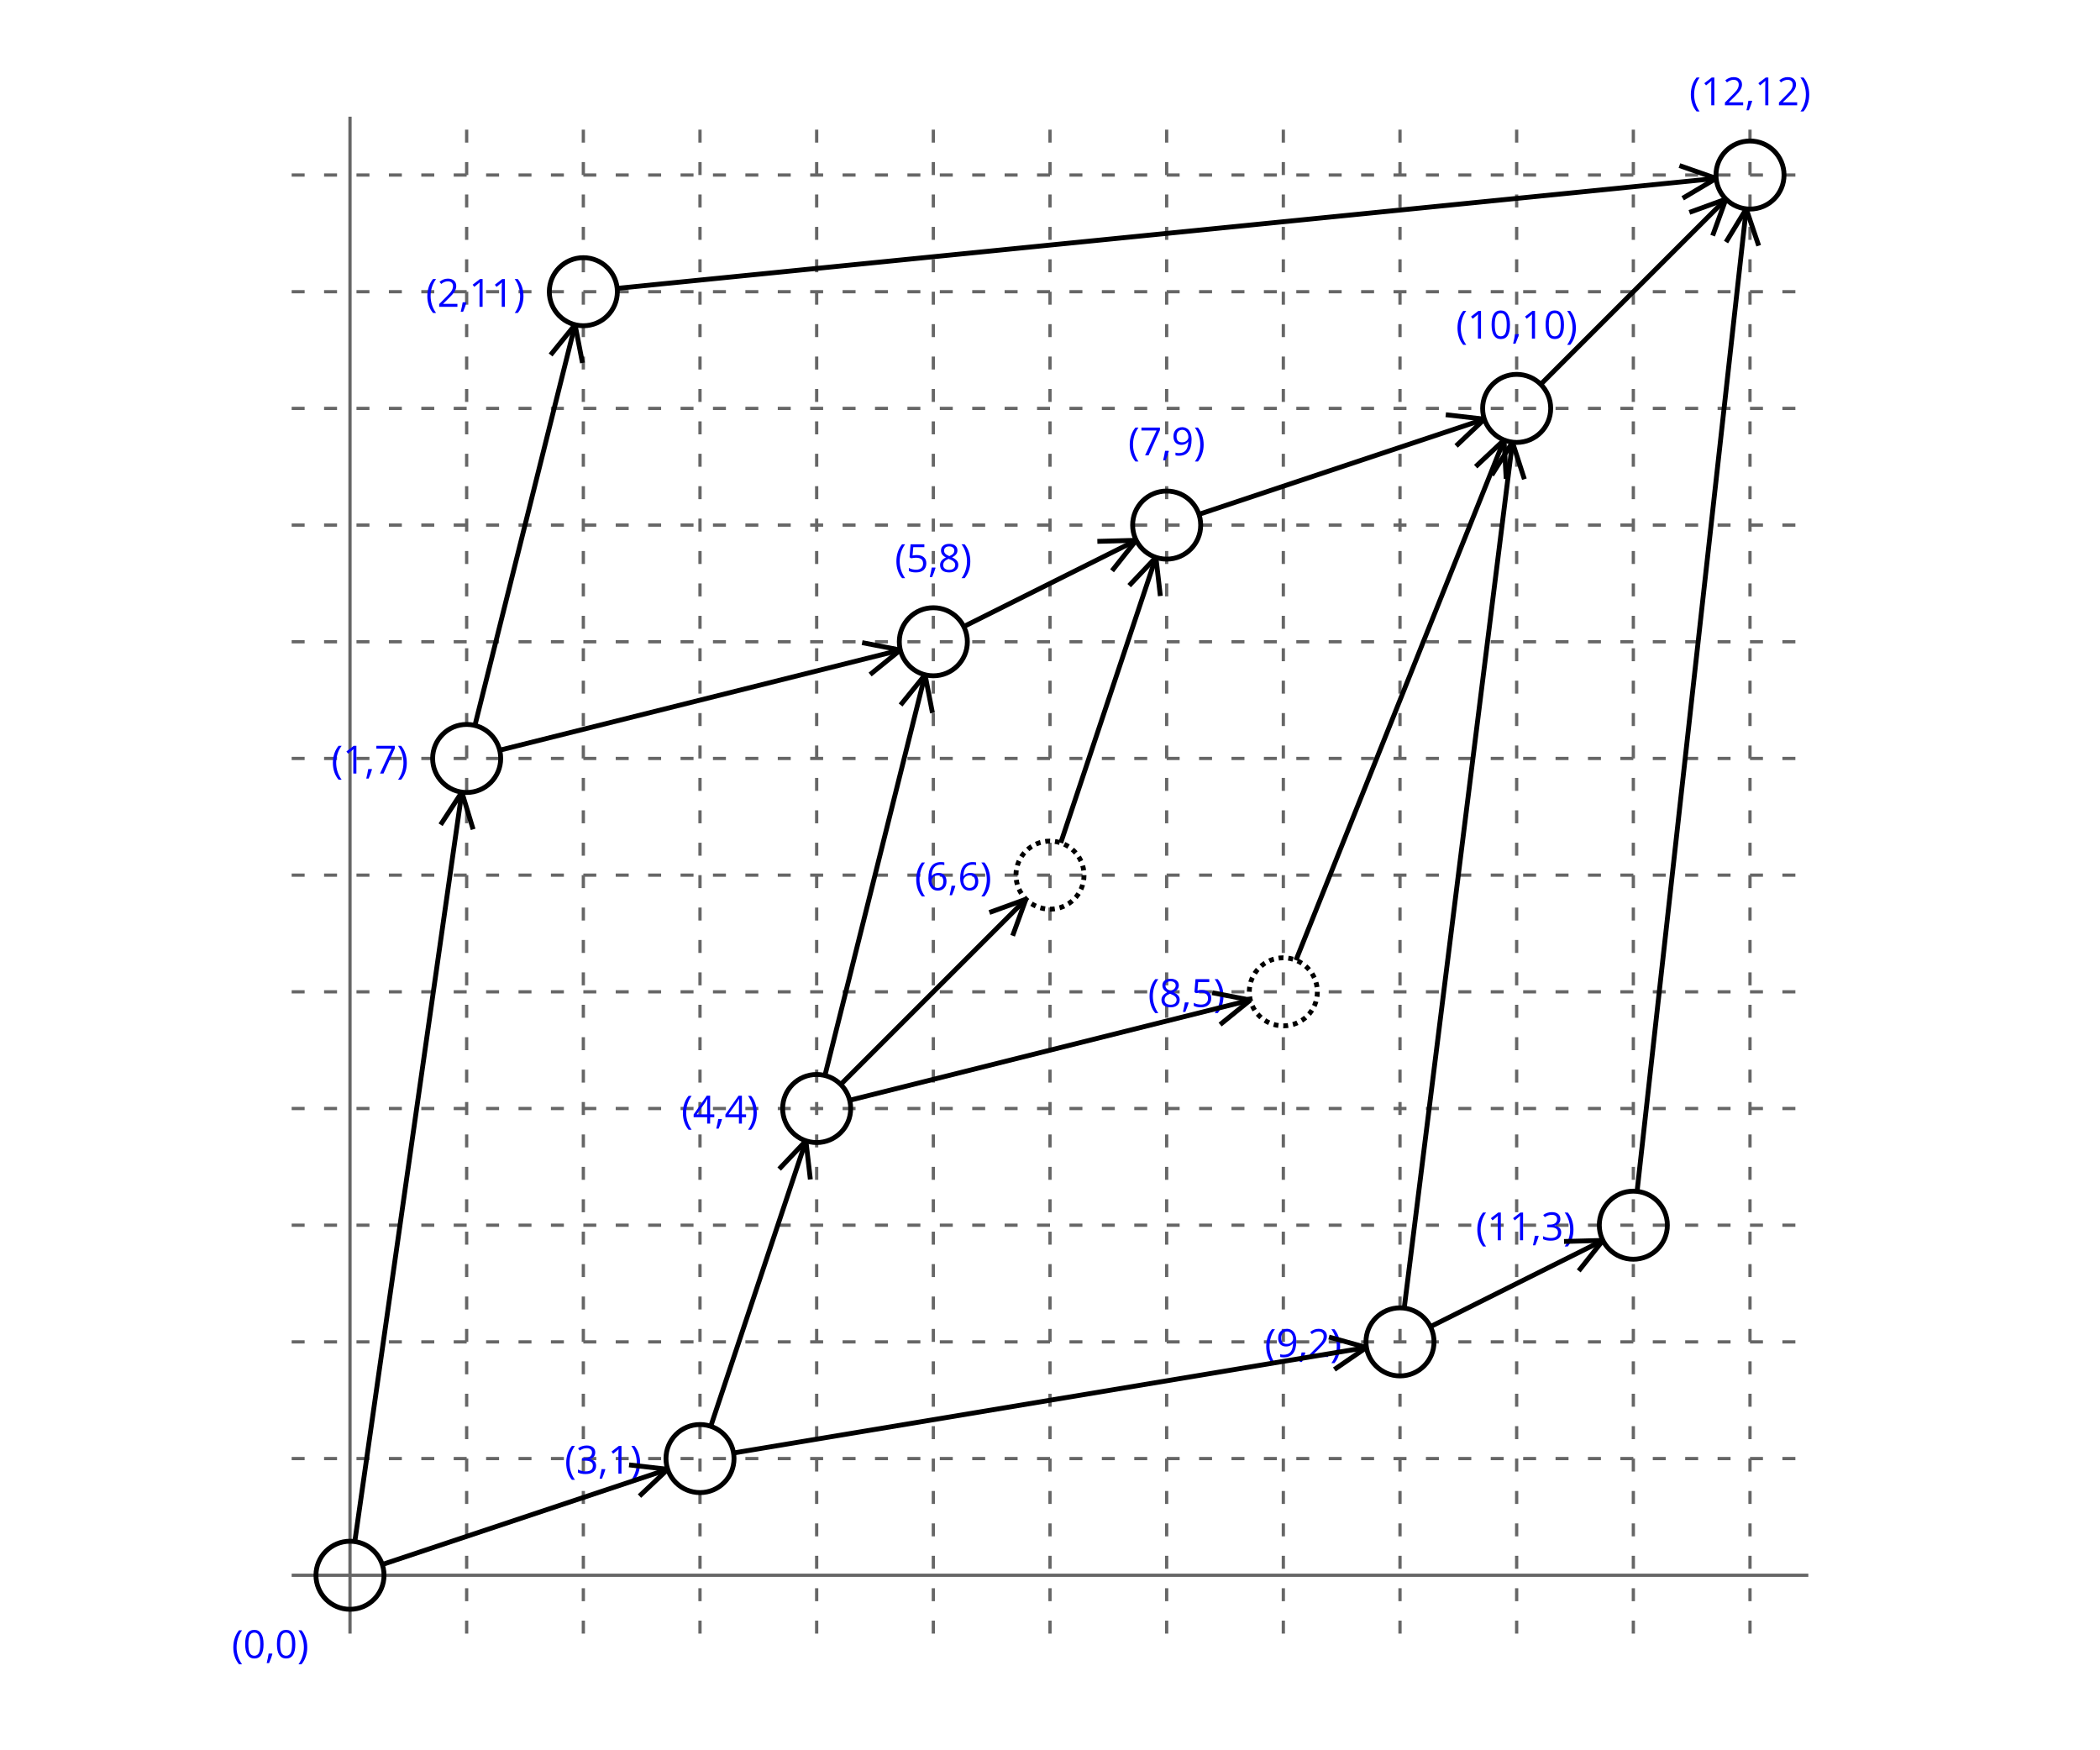 <?xml version="1.0" encoding="UTF-8"?>
<svg xmlns="http://www.w3.org/2000/svg" xmlns:xlink="http://www.w3.org/1999/xlink" width="648pt" height="540pt" viewBox="0 0 648 540" version="1.1">
<defs>
<g>
<symbol overflow="visible" id="glyph0-0">
<path style="stroke:none;" d="M 1.125 -8.562 L 6.062 -8.562 L 6.062 0 L 1.125 0 Z M 1.734 -0.609 L 5.453 -0.609 L 5.453 -7.953 L 1.734 -7.953 Z M 1.734 -0.609 "/>
</symbol>
<symbol overflow="visible" id="glyph0-1">
<path style="stroke:none;" d="M 0.484 -3.281 C 0.484 -4.32 0.633 -5.289 0.938 -6.188 C 1.238 -7.094 1.676 -7.883 2.25 -8.562 L 3.188 -8.562 C 2.625 -7.812 2.203 -6.984 1.922 -6.078 C 1.641 -5.18 1.5 -4.254 1.5 -3.297 C 1.5 -2.359 1.645 -1.441 1.938 -0.547 C 2.227 0.348 2.645 1.164 3.188 1.906 L 2.25 1.906 C 1.676 1.238 1.238 0.461 0.938 -0.422 C 0.633 -1.316 0.484 -2.27 0.484 -3.281 Z M 0.484 -3.281 "/>
</symbol>
<symbol overflow="visible" id="glyph0-2">
<path style="stroke:none;" d="M 6.266 -4.297 C 6.266 -2.816 6.031 -1.707 5.562 -0.969 C 5.094 -0.238 4.379 0.125 3.422 0.125 C 2.504 0.125 1.801 -0.25 1.312 -1 C 0.832 -1.75 0.594 -2.848 0.594 -4.297 C 0.594 -5.785 0.828 -6.891 1.297 -7.609 C 1.766 -8.336 2.473 -8.703 3.422 -8.703 C 4.348 -8.703 5.051 -8.32 5.531 -7.562 C 6.02 -6.812 6.266 -5.723 6.266 -4.297 Z M 1.578 -4.297 C 1.578 -3.047 1.723 -2.133 2.016 -1.562 C 2.316 -1 2.785 -0.719 3.422 -0.719 C 4.066 -0.719 4.535 -1.004 4.828 -1.578 C 5.117 -2.16 5.266 -3.066 5.266 -4.297 C 5.266 -5.523 5.117 -6.426 4.828 -7 C 4.535 -7.57 4.066 -7.859 3.422 -7.859 C 2.785 -7.859 2.316 -7.578 2.016 -7.016 C 1.723 -6.453 1.578 -5.547 1.578 -4.297 Z M 1.578 -4.297 "/>
</symbol>
<symbol overflow="visible" id="glyph0-3">
<path style="stroke:none;" d="M 2.047 -1.391 L 2.141 -1.266 C 2.035 -0.867 1.883 -0.414 1.688 0.094 C 1.5 0.613 1.305 1.098 1.109 1.547 L 0.375 1.547 C 0.477 1.141 0.594 0.633 0.719 0.031 C 0.844 -0.562 0.93 -1.035 0.984 -1.391 Z M 2.047 -1.391 "/>
</symbol>
<symbol overflow="visible" id="glyph0-4">
<path style="stroke:none;" d="M 3.078 -3.281 C 3.078 -2.258 2.922 -1.301 2.609 -0.406 C 2.305 0.477 1.875 1.25 1.312 1.906 L 0.375 1.906 C 0.914 1.164 1.328 0.348 1.609 -0.547 C 1.898 -1.441 2.047 -2.359 2.047 -3.297 C 2.047 -4.254 1.906 -5.18 1.625 -6.078 C 1.344 -6.984 0.922 -7.812 0.359 -8.562 L 1.312 -8.562 C 1.883 -7.883 2.32 -7.094 2.625 -6.188 C 2.926 -5.281 3.078 -4.312 3.078 -3.281 Z M 3.078 -3.281 "/>
</symbol>
<symbol overflow="visible" id="glyph0-5">
<path style="stroke:none;" d="M 4.188 0 L 3.234 0 L 3.234 -6.109 C 3.234 -6.617 3.25 -7.098 3.281 -7.547 C 3.207 -7.461 3.117 -7.375 3.016 -7.281 C 2.91 -7.195 2.445 -6.816 1.625 -6.141 L 1.109 -6.812 L 3.375 -8.562 L 4.188 -8.562 Z M 4.188 0 "/>
</symbol>
<symbol overflow="visible" id="glyph0-6">
<path style="stroke:none;" d="M 1.672 0 L 5.219 -7.672 L 0.547 -7.672 L 0.547 -8.562 L 6.25 -8.562 L 6.25 -7.781 L 2.75 0 Z M 1.672 0 "/>
</symbol>
<symbol overflow="visible" id="glyph0-7">
<path style="stroke:none;" d="M 6.219 0 L 0.594 0 L 0.594 -0.844 L 2.844 -3.109 C 3.531 -3.805 3.984 -4.301 4.203 -4.594 C 4.422 -4.895 4.582 -5.188 4.688 -5.469 C 4.801 -5.75 4.859 -6.051 4.859 -6.375 C 4.859 -6.832 4.719 -7.191 4.438 -7.453 C 4.164 -7.723 3.781 -7.859 3.281 -7.859 C 2.926 -7.859 2.586 -7.797 2.266 -7.672 C 1.953 -7.555 1.602 -7.348 1.219 -7.047 L 0.703 -7.703 C 1.484 -8.359 2.344 -8.688 3.281 -8.688 C 4.082 -8.688 4.711 -8.477 5.172 -8.062 C 5.629 -7.656 5.859 -7.102 5.859 -6.406 C 5.859 -5.863 5.703 -5.328 5.391 -4.797 C 5.086 -4.266 4.52 -3.594 3.688 -2.781 L 1.812 -0.953 L 1.812 -0.906 L 6.219 -0.906 Z M 6.219 0 "/>
</symbol>
<symbol overflow="visible" id="glyph0-8">
<path style="stroke:none;" d="M 5.891 -6.547 C 5.891 -6.004 5.734 -5.555 5.422 -5.203 C 5.117 -4.859 4.688 -4.629 4.125 -4.516 L 4.125 -4.469 C 4.812 -4.383 5.32 -4.164 5.656 -3.812 C 5.988 -3.457 6.156 -2.992 6.156 -2.422 C 6.156 -1.609 5.867 -0.977 5.297 -0.531 C 4.734 -0.094 3.93 0.125 2.891 0.125 C 2.441 0.125 2.023 0.086 1.641 0.016 C 1.266 -0.055 0.898 -0.176 0.547 -0.344 L 0.547 -1.266 C 0.922 -1.086 1.316 -0.945 1.734 -0.844 C 2.16 -0.75 2.562 -0.703 2.938 -0.703 C 4.414 -0.703 5.156 -1.285 5.156 -2.453 C 5.156 -3.492 4.336 -4.016 2.703 -4.016 L 1.859 -4.016 L 1.859 -4.844 L 2.719 -4.844 C 3.383 -4.844 3.91 -4.988 4.297 -5.281 C 4.691 -5.582 4.891 -5.992 4.891 -6.516 C 4.891 -6.93 4.742 -7.258 4.453 -7.5 C 4.172 -7.738 3.781 -7.859 3.281 -7.859 C 2.906 -7.859 2.551 -7.805 2.219 -7.703 C 1.895 -7.598 1.52 -7.41 1.094 -7.141 L 0.594 -7.797 C 0.945 -8.078 1.352 -8.297 1.812 -8.453 C 2.27 -8.609 2.754 -8.688 3.266 -8.688 C 4.098 -8.688 4.742 -8.492 5.203 -8.109 C 5.66 -7.734 5.891 -7.211 5.891 -6.547 Z M 5.891 -6.547 "/>
</symbol>
<symbol overflow="visible" id="glyph0-9">
<path style="stroke:none;" d="M 6.625 -1.969 L 5.344 -1.969 L 5.344 0 L 4.422 0 L 4.422 -1.969 L 0.25 -1.969 L 0.25 -2.812 L 4.312 -8.609 L 5.344 -8.609 L 5.344 -2.859 L 6.625 -2.859 Z M 4.422 -2.859 L 4.422 -5.703 C 4.422 -6.266 4.441 -6.895 4.484 -7.594 L 4.438 -7.594 C 4.25 -7.219 4.07 -6.906 3.906 -6.656 L 1.219 -2.859 Z M 4.422 -2.859 "/>
</symbol>
<symbol overflow="visible" id="glyph0-10">
<path style="stroke:none;" d="M 3.266 -5.234 C 4.172 -5.234 4.879 -5.008 5.391 -4.562 C 5.91 -4.113 6.172 -3.5 6.172 -2.719 C 6.172 -1.832 5.891 -1.133 5.328 -0.625 C 4.766 -0.125 3.984 0.125 2.984 0.125 C 2.023 0.125 1.289 -0.031 0.781 -0.344 L 0.781 -1.281 C 1.051 -1.102 1.391 -0.961 1.797 -0.859 C 2.203 -0.766 2.602 -0.719 3 -0.719 C 3.688 -0.719 4.219 -0.879 4.594 -1.203 C 4.977 -1.523 5.172 -1.992 5.172 -2.609 C 5.172 -3.805 4.441 -4.406 2.984 -4.406 C 2.609 -4.406 2.109 -4.348 1.484 -4.234 L 0.984 -4.562 L 1.312 -8.562 L 5.562 -8.562 L 5.562 -7.672 L 2.141 -7.672 L 1.922 -5.094 C 2.367 -5.188 2.816 -5.234 3.266 -5.234 Z M 3.266 -5.234 "/>
</symbol>
<symbol overflow="visible" id="glyph0-11">
<path style="stroke:none;" d="M 3.422 -8.688 C 4.203 -8.688 4.82 -8.504 5.281 -8.141 C 5.738 -7.773 5.969 -7.273 5.969 -6.641 C 5.969 -6.211 5.836 -5.828 5.578 -5.484 C 5.316 -5.141 4.895 -4.82 4.312 -4.531 C 5.008 -4.195 5.504 -3.848 5.797 -3.484 C 6.086 -3.117 6.234 -2.695 6.234 -2.219 C 6.234 -1.508 5.984 -0.941 5.484 -0.516 C 4.992 -0.086 4.316 0.125 3.453 0.125 C 2.547 0.125 1.844 -0.07 1.344 -0.469 C 0.852 -0.875 0.609 -1.445 0.609 -2.188 C 0.609 -3.164 1.207 -3.93 2.406 -4.484 C 1.863 -4.785 1.473 -5.113 1.234 -5.469 C 1.004 -5.82 0.891 -6.219 0.891 -6.656 C 0.891 -7.27 1.117 -7.758 1.578 -8.125 C 2.035 -8.5 2.648 -8.688 3.422 -8.688 Z M 1.578 -2.156 C 1.578 -1.688 1.738 -1.32 2.062 -1.062 C 2.383 -0.801 2.844 -0.672 3.438 -0.672 C 4.02 -0.672 4.473 -0.805 4.797 -1.078 C 5.117 -1.359 5.281 -1.734 5.281 -2.203 C 5.281 -2.586 5.125 -2.926 4.812 -3.219 C 4.508 -3.508 3.984 -3.797 3.234 -4.078 C 2.648 -3.828 2.227 -3.551 1.969 -3.25 C 1.707 -2.945 1.578 -2.582 1.578 -2.156 Z M 3.406 -7.906 C 2.914 -7.906 2.531 -7.785 2.25 -7.547 C 1.977 -7.316 1.844 -7.004 1.844 -6.609 C 1.844 -6.254 1.957 -5.945 2.188 -5.688 C 2.414 -5.426 2.844 -5.164 3.469 -4.906 C 4.031 -5.145 4.426 -5.398 4.656 -5.672 C 4.883 -5.941 5 -6.254 5 -6.609 C 5 -7.004 4.859 -7.316 4.578 -7.547 C 4.297 -7.785 3.906 -7.906 3.406 -7.906 Z M 3.406 -7.906 "/>
</symbol>
<symbol overflow="visible" id="glyph0-12">
<path style="stroke:none;" d="M 0.688 -3.656 C 0.688 -5.344 1.016 -6.602 1.672 -7.438 C 2.328 -8.27 3.297 -8.688 4.578 -8.688 C 5.016 -8.688 5.359 -8.648 5.609 -8.578 L 5.609 -7.734 C 5.305 -7.836 4.961 -7.891 4.578 -7.891 C 3.66 -7.891 2.957 -7.602 2.469 -7.031 C 1.988 -6.457 1.727 -5.555 1.688 -4.328 L 1.75 -4.328 C 2.176 -5.004 2.859 -5.344 3.797 -5.344 C 4.566 -5.344 5.172 -5.109 5.609 -4.641 C 6.055 -4.172 6.281 -3.539 6.281 -2.75 C 6.281 -1.852 6.035 -1.148 5.547 -0.641 C 5.055 -0.129 4.398 0.125 3.578 0.125 C 2.691 0.125 1.988 -0.207 1.469 -0.875 C 0.945 -1.539 0.688 -2.469 0.688 -3.656 Z M 3.562 -0.703 C 4.113 -0.703 4.539 -0.879 4.844 -1.234 C 5.156 -1.586 5.312 -2.094 5.312 -2.75 C 5.312 -3.312 5.164 -3.754 4.875 -4.078 C 4.594 -4.41 4.172 -4.578 3.609 -4.578 C 3.254 -4.578 2.93 -4.504 2.641 -4.359 C 2.348 -4.211 2.113 -4.008 1.938 -3.75 C 1.77 -3.5 1.688 -3.238 1.688 -2.969 C 1.688 -2.562 1.766 -2.18 1.922 -1.828 C 2.078 -1.484 2.297 -1.207 2.578 -1 C 2.867 -0.801 3.195 -0.703 3.562 -0.703 Z M 3.562 -0.703 "/>
</symbol>
<symbol overflow="visible" id="glyph0-13">
<path style="stroke:none;" d="M 6.219 -4.906 C 6.219 -1.551 4.922 0.125 2.328 0.125 C 1.867 0.125 1.508 0.082 1.25 0 L 1.25 -0.844 C 1.562 -0.738 1.914 -0.688 2.312 -0.688 C 3.25 -0.688 3.957 -0.973 4.438 -1.547 C 4.914 -2.129 5.176 -3.02 5.219 -4.219 L 5.156 -4.219 C 4.938 -3.895 4.648 -3.648 4.297 -3.484 C 3.941 -3.316 3.539 -3.234 3.094 -3.234 C 2.332 -3.234 1.727 -3.457 1.281 -3.906 C 0.844 -4.363 0.625 -5 0.625 -5.812 C 0.625 -6.695 0.867 -7.395 1.359 -7.906 C 1.859 -8.426 2.516 -8.688 3.328 -8.688 C 3.91 -8.688 4.422 -8.535 4.859 -8.234 C 5.297 -7.941 5.629 -7.508 5.859 -6.938 C 6.098 -6.363 6.219 -5.688 6.219 -4.906 Z M 3.328 -7.859 C 2.773 -7.859 2.344 -7.676 2.031 -7.312 C 1.727 -6.957 1.578 -6.457 1.578 -5.812 C 1.578 -5.25 1.719 -4.805 2 -4.484 C 2.281 -4.172 2.707 -4.016 3.281 -4.016 C 3.645 -4.016 3.973 -4.082 4.266 -4.219 C 4.566 -4.363 4.801 -4.562 4.969 -4.812 C 5.145 -5.062 5.234 -5.328 5.234 -5.609 C 5.234 -6.016 5.148 -6.391 4.984 -6.734 C 4.828 -7.086 4.602 -7.363 4.312 -7.562 C 4.031 -7.758 3.703 -7.859 3.328 -7.859 Z M 3.328 -7.859 "/>
</symbol>
</g>
</defs>
<g id="surface1">
<path style="fill:none;stroke-width:1;stroke-linecap:butt;stroke-linejoin:miter;stroke:rgb(40%,40%,40%);stroke-opacity:1;stroke-miterlimit:10;" d="M 0 18 L 0 -450 " transform="matrix(1,0,0,1,108,486)"/>
<path style="fill:none;stroke-width:1;stroke-linecap:butt;stroke-linejoin:miter;stroke:rgb(40%,40%,40%);stroke-opacity:1;stroke-dasharray:4,6;stroke-miterlimit:10;" d="M 36 18 L 36 -450 " transform="matrix(1,0,0,1,108,486)"/>
<path style="fill:none;stroke-width:1;stroke-linecap:butt;stroke-linejoin:miter;stroke:rgb(40%,40%,40%);stroke-opacity:1;stroke-dasharray:4,6;stroke-miterlimit:10;" d="M 72 18 L 72 -450 " transform="matrix(1,0,0,1,108,486)"/>
<path style="fill:none;stroke-width:1;stroke-linecap:butt;stroke-linejoin:miter;stroke:rgb(40%,40%,40%);stroke-opacity:1;stroke-dasharray:4,6;stroke-miterlimit:10;" d="M 108 18 L 108 -450 " transform="matrix(1,0,0,1,108,486)"/>
<path style="fill:none;stroke-width:1;stroke-linecap:butt;stroke-linejoin:miter;stroke:rgb(40%,40%,40%);stroke-opacity:1;stroke-dasharray:4,6;stroke-miterlimit:10;" d="M 144 18 L 144 -450 " transform="matrix(1,0,0,1,108,486)"/>
<path style="fill:none;stroke-width:1;stroke-linecap:butt;stroke-linejoin:miter;stroke:rgb(40%,40%,40%);stroke-opacity:1;stroke-dasharray:4,6;stroke-miterlimit:10;" d="M 180 18 L 180 -450 " transform="matrix(1,0,0,1,108,486)"/>
<path style="fill:none;stroke-width:1;stroke-linecap:butt;stroke-linejoin:miter;stroke:rgb(40%,40%,40%);stroke-opacity:1;stroke-dasharray:4,6;stroke-miterlimit:10;" d="M 216 18 L 216 -450 " transform="matrix(1,0,0,1,108,486)"/>
<path style="fill:none;stroke-width:1;stroke-linecap:butt;stroke-linejoin:miter;stroke:rgb(40%,40%,40%);stroke-opacity:1;stroke-dasharray:4,6;stroke-miterlimit:10;" d="M 252 18 L 252 -450 " transform="matrix(1,0,0,1,108,486)"/>
<path style="fill:none;stroke-width:1;stroke-linecap:butt;stroke-linejoin:miter;stroke:rgb(40%,40%,40%);stroke-opacity:1;stroke-dasharray:4,6;stroke-miterlimit:10;" d="M 288 18 L 288 -450 " transform="matrix(1,0,0,1,108,486)"/>
<path style="fill:none;stroke-width:1;stroke-linecap:butt;stroke-linejoin:miter;stroke:rgb(40%,40%,40%);stroke-opacity:1;stroke-dasharray:4,6;stroke-miterlimit:10;" d="M 324 18 L 324 -450 " transform="matrix(1,0,0,1,108,486)"/>
<path style="fill:none;stroke-width:1;stroke-linecap:butt;stroke-linejoin:miter;stroke:rgb(40%,40%,40%);stroke-opacity:1;stroke-dasharray:4,6;stroke-miterlimit:10;" d="M 360 18 L 360 -450 " transform="matrix(1,0,0,1,108,486)"/>
<path style="fill:none;stroke-width:1;stroke-linecap:butt;stroke-linejoin:miter;stroke:rgb(40%,40%,40%);stroke-opacity:1;stroke-dasharray:4,6;stroke-miterlimit:10;" d="M 396 18 L 396 -450 " transform="matrix(1,0,0,1,108,486)"/>
<path style="fill:none;stroke-width:1;stroke-linecap:butt;stroke-linejoin:miter;stroke:rgb(40%,40%,40%);stroke-opacity:1;stroke-dasharray:4,6;stroke-miterlimit:10;" d="M 432 18 L 432 -450 " transform="matrix(1,0,0,1,108,486)"/>
<path style="fill:none;stroke-width:1;stroke-linecap:butt;stroke-linejoin:miter;stroke:rgb(40%,40%,40%);stroke-opacity:1;stroke-miterlimit:10;" d="M -18 0 L 450 0 " transform="matrix(1,0,0,1,108,486)"/>
<path style="fill:none;stroke-width:1;stroke-linecap:butt;stroke-linejoin:miter;stroke:rgb(40%,40%,40%);stroke-opacity:1;stroke-dasharray:4,6;stroke-miterlimit:10;" d="M -18 -36 L 450 -36 " transform="matrix(1,0,0,1,108,486)"/>
<path style="fill:none;stroke-width:1;stroke-linecap:butt;stroke-linejoin:miter;stroke:rgb(40%,40%,40%);stroke-opacity:1;stroke-dasharray:4,6;stroke-miterlimit:10;" d="M -18 -72 L 450 -72 " transform="matrix(1,0,0,1,108,486)"/>
<path style="fill:none;stroke-width:1;stroke-linecap:butt;stroke-linejoin:miter;stroke:rgb(40%,40%,40%);stroke-opacity:1;stroke-dasharray:4,6;stroke-miterlimit:10;" d="M -18 -108 L 450 -108 " transform="matrix(1,0,0,1,108,486)"/>
<path style="fill:none;stroke-width:1;stroke-linecap:butt;stroke-linejoin:miter;stroke:rgb(40%,40%,40%);stroke-opacity:1;stroke-dasharray:4,6;stroke-miterlimit:10;" d="M -18 -144 L 450 -144 " transform="matrix(1,0,0,1,108,486)"/>
<path style="fill:none;stroke-width:1;stroke-linecap:butt;stroke-linejoin:miter;stroke:rgb(40%,40%,40%);stroke-opacity:1;stroke-dasharray:4,6;stroke-miterlimit:10;" d="M -18 -180 L 450 -180 " transform="matrix(1,0,0,1,108,486)"/>
<path style="fill:none;stroke-width:1;stroke-linecap:butt;stroke-linejoin:miter;stroke:rgb(40%,40%,40%);stroke-opacity:1;stroke-dasharray:4,6;stroke-miterlimit:10;" d="M -18 -216 L 450 -216 " transform="matrix(1,0,0,1,108,486)"/>
<path style="fill:none;stroke-width:1;stroke-linecap:butt;stroke-linejoin:miter;stroke:rgb(40%,40%,40%);stroke-opacity:1;stroke-dasharray:4,6;stroke-miterlimit:10;" d="M -18 -252 L 450 -252 " transform="matrix(1,0,0,1,108,486)"/>
<path style="fill:none;stroke-width:1;stroke-linecap:butt;stroke-linejoin:miter;stroke:rgb(40%,40%,40%);stroke-opacity:1;stroke-dasharray:4,6;stroke-miterlimit:10;" d="M -18 -288 L 450 -288 " transform="matrix(1,0,0,1,108,486)"/>
<path style="fill:none;stroke-width:1;stroke-linecap:butt;stroke-linejoin:miter;stroke:rgb(40%,40%,40%);stroke-opacity:1;stroke-dasharray:4,6;stroke-miterlimit:10;" d="M -18 -324 L 450 -324 " transform="matrix(1,0,0,1,108,486)"/>
<path style="fill:none;stroke-width:1;stroke-linecap:butt;stroke-linejoin:miter;stroke:rgb(40%,40%,40%);stroke-opacity:1;stroke-dasharray:4,6;stroke-miterlimit:10;" d="M -18 -360 L 450 -360 " transform="matrix(1,0,0,1,108,486)"/>
<path style="fill:none;stroke-width:1;stroke-linecap:butt;stroke-linejoin:miter;stroke:rgb(40%,40%,40%);stroke-opacity:1;stroke-dasharray:4,6;stroke-miterlimit:10;" d="M -18 -396 L 450 -396 " transform="matrix(1,0,0,1,108,486)"/>
<path style="fill:none;stroke-width:1;stroke-linecap:butt;stroke-linejoin:miter;stroke:rgb(40%,40%,40%);stroke-opacity:1;stroke-dasharray:4,6;stroke-miterlimit:10;" d="M -18 -432 L 450 -432 " transform="matrix(1,0,0,1,108,486)"/>
<path style="fill:none;stroke-width:1.5;stroke-linecap:butt;stroke-linejoin:miter;stroke:rgb(0%,0%,0%);stroke-opacity:1;stroke-miterlimit:10;" d="M 10.5 0 C 10.5 5.801 5.801 10.5 0 10.5 C -5.801 10.5 -10.5 5.801 -10.5 0 C -10.5 -5.801 -5.801 -10.5 0 -10.5 C 5.801 -10.5 10.5 -5.801 10.5 0 " transform="matrix(1,0,0,1,108,486)"/>
<g style="fill:rgb(0%,0%,100%);fill-opacity:1;">
  <use xlink:href="#glyph0-1" x="71.508" y="511.553"/>
  <use xlink:href="#glyph0-2" x="75.059" y="511.553"/>
  <use xlink:href="#glyph0-3" x="81.92" y="511.553"/>
  <use xlink:href="#glyph0-2" x="84.861" y="511.553"/>
  <use xlink:href="#glyph0-4" x="91.723" y="511.553"/>
</g>
<path style="fill:none;stroke-width:1.5;stroke-linecap:butt;stroke-linejoin:miter;stroke:rgb(0%,0%,0%);stroke-opacity:1;stroke-miterlimit:10;" d="M 46.5 -252 C 46.5 -246.199 41.801 -241.5 36 -241.5 C 30.199 -241.5 25.5 -246.199 25.5 -252 C 25.5 -257.801 30.199 -262.5 36 -262.5 C 41.801 -262.5 46.5 -257.801 46.5 -252 " transform="matrix(1,0,0,1,108,486)"/>
<g style="fill:rgb(0%,0%,100%);fill-opacity:1;">
  <use xlink:href="#glyph0-1" x="102.234" y="238.654"/>
  <use xlink:href="#glyph0-5" x="105.785" y="238.654"/>
  <use xlink:href="#glyph0-3" x="112.646" y="238.654"/>
  <use xlink:href="#glyph0-6" x="115.588" y="238.654"/>
  <use xlink:href="#glyph0-4" x="122.449" y="238.654"/>
</g>
<path style="fill:none;stroke-width:1.5;stroke-linecap:butt;stroke-linejoin:miter;stroke:rgb(0%,0%,0%);stroke-opacity:1;stroke-miterlimit:10;" d="M 82.5 -396 C 82.5 -390.199 77.801 -385.5 72 -385.5 C 66.199 -385.5 61.5 -390.199 61.5 -396 C 61.5 -401.801 66.199 -406.5 72 -406.5 C 77.801 -406.5 82.5 -401.801 82.5 -396 " transform="matrix(1,0,0,1,108,486)"/>
<g style="fill:rgb(0%,0%,100%);fill-opacity:1;">
  <use xlink:href="#glyph0-1" x="131.375" y="94.654"/>
  <use xlink:href="#glyph0-7" x="134.926" y="94.654"/>
  <use xlink:href="#glyph0-3" x="141.787" y="94.654"/>
  <use xlink:href="#glyph0-5" x="144.729" y="94.654"/>
  <use xlink:href="#glyph0-5" x="151.59" y="94.654"/>
  <use xlink:href="#glyph0-4" x="158.451" y="94.654"/>
</g>
<path style="fill:none;stroke-width:1.5;stroke-linecap:butt;stroke-linejoin:miter;stroke:rgb(0%,0%,0%);stroke-opacity:1;stroke-miterlimit:10;" d="M 118.5 -36 C 118.5 -30.199 113.801 -25.5 108 -25.5 C 102.199 -25.5 97.5 -30.199 97.5 -36 C 97.5 -41.801 102.199 -46.5 108 -46.5 C 113.801 -46.5 118.5 -41.801 118.5 -36 " transform="matrix(1,0,0,1,108,486)"/>
<g style="fill:rgb(0%,0%,100%);fill-opacity:1;">
  <use xlink:href="#glyph0-1" x="174.234" y="454.654"/>
  <use xlink:href="#glyph0-8" x="177.785" y="454.654"/>
  <use xlink:href="#glyph0-3" x="184.646" y="454.654"/>
  <use xlink:href="#glyph0-5" x="187.588" y="454.654"/>
  <use xlink:href="#glyph0-4" x="194.449" y="454.654"/>
</g>
<path style="fill:none;stroke-width:1.5;stroke-linecap:butt;stroke-linejoin:miter;stroke:rgb(0%,0%,0%);stroke-opacity:1;stroke-miterlimit:10;" d="M 154.5 -144 C 154.5 -138.199 149.801 -133.5 144 -133.5 C 138.199 -133.5 133.5 -138.199 133.5 -144 C 133.5 -149.801 138.199 -154.5 144 -154.5 C 149.801 -154.5 154.5 -149.801 154.5 -144 " transform="matrix(1,0,0,1,108,486)"/>
<g style="fill:rgb(0%,0%,100%);fill-opacity:1;">
  <use xlink:href="#glyph0-1" x="210.234" y="346.654"/>
  <use xlink:href="#glyph0-9" x="213.785" y="346.654"/>
  <use xlink:href="#glyph0-3" x="220.646" y="346.654"/>
  <use xlink:href="#glyph0-9" x="223.588" y="346.654"/>
  <use xlink:href="#glyph0-4" x="230.449" y="346.654"/>
</g>
<path style="fill:none;stroke-width:1.5;stroke-linecap:butt;stroke-linejoin:miter;stroke:rgb(0%,0%,0%);stroke-opacity:1;stroke-miterlimit:10;" d="M 190.5 -288 C 190.5 -282.199 185.801 -277.5 180 -277.5 C 174.199 -277.5 169.5 -282.199 169.5 -288 C 169.5 -293.801 174.199 -298.5 180 -298.5 C 185.801 -298.5 190.5 -293.801 190.5 -288 " transform="matrix(1,0,0,1,108,486)"/>
<g style="fill:rgb(0%,0%,100%);fill-opacity:1;">
  <use xlink:href="#glyph0-1" x="276.117" y="176.482"/>
  <use xlink:href="#glyph0-10" x="279.668" y="176.482"/>
  <use xlink:href="#glyph0-3" x="286.529" y="176.482"/>
  <use xlink:href="#glyph0-11" x="289.471" y="176.482"/>
  <use xlink:href="#glyph0-4" x="296.332" y="176.482"/>
</g>
<path style="fill:none;stroke-width:1.5;stroke-linecap:butt;stroke-linejoin:miter;stroke:rgb(0%,0%,0%);stroke-opacity:1;stroke-dasharray:1.5;stroke-miterlimit:10;" d="M 226.5 -216 C 226.5 -210.199 221.801 -205.5 216 -205.5 C 210.199 -205.5 205.5 -210.199 205.5 -216 C 205.5 -221.801 210.199 -226.5 216 -226.5 C 221.801 -226.5 226.5 -221.801 226.5 -216 " transform="matrix(1,0,0,1,108,486)"/>
<g style="fill:rgb(0%,0%,100%);fill-opacity:1;">
  <use xlink:href="#glyph0-1" x="282.234" y="274.654"/>
  <use xlink:href="#glyph0-12" x="285.785" y="274.654"/>
  <use xlink:href="#glyph0-3" x="292.646" y="274.654"/>
  <use xlink:href="#glyph0-12" x="295.588" y="274.654"/>
  <use xlink:href="#glyph0-4" x="302.449" y="274.654"/>
</g>
<path style="fill:none;stroke-width:1.5;stroke-linecap:butt;stroke-linejoin:miter;stroke:rgb(0%,0%,0%);stroke-opacity:1;stroke-miterlimit:10;" d="M 262.5 -324 C 262.5 -318.199 257.801 -313.5 252 -313.5 C 246.199 -313.5 241.5 -318.199 241.5 -324 C 241.5 -329.801 246.199 -334.5 252 -334.5 C 257.801 -334.5 262.5 -329.801 262.5 -324 " transform="matrix(1,0,0,1,108,486)"/>
<g style="fill:rgb(0%,0%,100%);fill-opacity:1;">
  <use xlink:href="#glyph0-1" x="348.117" y="140.482"/>
  <use xlink:href="#glyph0-6" x="351.668" y="140.482"/>
  <use xlink:href="#glyph0-3" x="358.529" y="140.482"/>
  <use xlink:href="#glyph0-13" x="361.471" y="140.482"/>
  <use xlink:href="#glyph0-4" x="368.332" y="140.482"/>
</g>
<path style="fill:none;stroke-width:1.5;stroke-linecap:butt;stroke-linejoin:miter;stroke:rgb(0%,0%,0%);stroke-opacity:1;stroke-dasharray:1.5;stroke-miterlimit:10;" d="M 298.5 -180 C 298.5 -174.199 293.801 -169.5 288 -169.5 C 282.199 -169.5 277.5 -174.199 277.5 -180 C 277.5 -185.801 282.199 -190.5 288 -190.5 C 293.801 -190.5 298.5 -185.801 298.5 -180 " transform="matrix(1,0,0,1,108,486)"/>
<g style="fill:rgb(0%,0%,100%);fill-opacity:1;">
  <use xlink:href="#glyph0-1" x="354.234" y="310.654"/>
  <use xlink:href="#glyph0-11" x="357.785" y="310.654"/>
  <use xlink:href="#glyph0-3" x="364.646" y="310.654"/>
  <use xlink:href="#glyph0-10" x="367.588" y="310.654"/>
  <use xlink:href="#glyph0-4" x="374.449" y="310.654"/>
</g>
<path style="fill:none;stroke-width:1.5;stroke-linecap:butt;stroke-linejoin:miter;stroke:rgb(0%,0%,0%);stroke-opacity:1;stroke-miterlimit:10;" d="M 334.5 -72 C 334.5 -66.199 329.801 -61.5 324 -61.5 C 318.199 -61.5 313.5 -66.199 313.5 -72 C 313.5 -77.801 318.199 -82.5 324 -82.5 C 329.801 -82.5 334.5 -77.801 334.5 -72 " transform="matrix(1,0,0,1,108,486)"/>
<g style="fill:rgb(0%,0%,100%);fill-opacity:1;">
  <use xlink:href="#glyph0-1" x="390.234" y="418.654"/>
  <use xlink:href="#glyph0-13" x="393.785" y="418.654"/>
  <use xlink:href="#glyph0-3" x="400.646" y="418.654"/>
  <use xlink:href="#glyph0-7" x="403.588" y="418.654"/>
  <use xlink:href="#glyph0-4" x="410.449" y="418.654"/>
</g>
<path style="fill:none;stroke-width:1.5;stroke-linecap:butt;stroke-linejoin:miter;stroke:rgb(0%,0%,0%);stroke-opacity:1;stroke-miterlimit:10;" d="M 370.5 -360 C 370.5 -354.199 365.801 -349.5 360 -349.5 C 354.199 -349.5 349.5 -354.199 349.5 -360 C 349.5 -365.801 354.199 -370.5 360 -370.5 C 365.801 -370.5 370.5 -365.801 370.5 -360 " transform="matrix(1,0,0,1,108,486)"/>
<g style="fill:rgb(0%,0%,100%);fill-opacity:1;">
  <use xlink:href="#glyph0-1" x="449.258" y="104.482"/>
  <use xlink:href="#glyph0-5" x="452.809" y="104.482"/>
  <use xlink:href="#glyph0-2" x="459.67" y="104.482"/>
  <use xlink:href="#glyph0-3" x="466.531" y="104.482"/>
  <use xlink:href="#glyph0-5" x="469.473" y="104.482"/>
  <use xlink:href="#glyph0-2" x="476.334" y="104.482"/>
  <use xlink:href="#glyph0-4" x="483.195" y="104.482"/>
</g>
<path style="fill:none;stroke-width:1.5;stroke-linecap:butt;stroke-linejoin:miter;stroke:rgb(0%,0%,0%);stroke-opacity:1;stroke-miterlimit:10;" d="M 406.5 -108 C 406.5 -102.199 401.801 -97.5 396 -97.5 C 390.199 -97.5 385.5 -102.199 385.5 -108 C 385.5 -113.801 390.199 -118.5 396 -118.5 C 401.801 -118.5 406.5 -113.801 406.5 -108 " transform="matrix(1,0,0,1,108,486)"/>
<g style="fill:rgb(0%,0%,100%);fill-opacity:1;">
  <use xlink:href="#glyph0-1" x="455.375" y="382.654"/>
  <use xlink:href="#glyph0-5" x="458.926" y="382.654"/>
  <use xlink:href="#glyph0-5" x="465.787" y="382.654"/>
  <use xlink:href="#glyph0-3" x="472.648" y="382.654"/>
  <use xlink:href="#glyph0-8" x="475.59" y="382.654"/>
  <use xlink:href="#glyph0-4" x="482.451" y="382.654"/>
</g>
<path style="fill:none;stroke-width:1.5;stroke-linecap:butt;stroke-linejoin:miter;stroke:rgb(0%,0%,0%);stroke-opacity:1;stroke-miterlimit:10;" d="M 442.5 -432 C 442.5 -426.199 437.801 -421.5 432 -421.5 C 426.199 -421.5 421.5 -426.199 421.5 -432 C 421.5 -437.801 426.199 -442.5 432 -442.5 C 437.801 -442.5 442.5 -437.801 442.5 -432 " transform="matrix(1,0,0,1,108,486)"/>
<g style="fill:rgb(0%,0%,100%);fill-opacity:1;">
  <use xlink:href="#glyph0-1" x="521.258" y="32.482"/>
  <use xlink:href="#glyph0-5" x="524.809" y="32.482"/>
  <use xlink:href="#glyph0-7" x="531.67" y="32.482"/>
  <use xlink:href="#glyph0-3" x="538.531" y="32.482"/>
  <use xlink:href="#glyph0-5" x="541.473" y="32.482"/>
  <use xlink:href="#glyph0-7" x="548.334" y="32.482"/>
  <use xlink:href="#glyph0-4" x="555.195" y="32.482"/>
</g>
<path style="fill:none;stroke-width:1.5;stroke-linecap:butt;stroke-linejoin:miter;stroke:rgb(0%,0%,0%);stroke-opacity:1;stroke-miterlimit:10;" d="M 98.039 -32.68 L 9.961 -3.32 " transform="matrix(1,0,0,1,108,486)"/>
<path style="fill:none;stroke-width:1.5;stroke-linecap:butt;stroke-linejoin:miter;stroke:rgb(0%,0%,0%);stroke-opacity:1;stroke-miterlimit:10;" d="M 98.039 -32.68 L 89.324 -24.43 " transform="matrix(1,0,0,1,108,486)"/>
<path style="fill:none;stroke-width:1.5;stroke-linecap:butt;stroke-linejoin:miter;stroke:rgb(0%,0%,0%);stroke-opacity:1;stroke-miterlimit:10;" d="M 98.039 -32.68 L 86.117 -34.051 " transform="matrix(1,0,0,1,108,486)"/>
<path style="fill:none;stroke-width:1.5;stroke-linecap:butt;stroke-linejoin:miter;stroke:rgb(0%,0%,0%);stroke-opacity:1;stroke-miterlimit:10;" d="M 34.516 -241.605 L 1.484 -10.395 " transform="matrix(1,0,0,1,108,486)"/>
<path style="fill:none;stroke-width:1.5;stroke-linecap:butt;stroke-linejoin:miter;stroke:rgb(0%,0%,0%);stroke-opacity:1;stroke-miterlimit:10;" d="M 34.516 -241.605 L 37.996 -230.121 " transform="matrix(1,0,0,1,108,486)"/>
<path style="fill:none;stroke-width:1.5;stroke-linecap:butt;stroke-linejoin:miter;stroke:rgb(0%,0%,0%);stroke-opacity:1;stroke-miterlimit:10;" d="M 34.516 -241.605 L 27.957 -231.555 " transform="matrix(1,0,0,1,108,486)"/>
<path style="fill:none;stroke-width:1.5;stroke-linecap:butt;stroke-linejoin:miter;stroke:rgb(0%,0%,0%);stroke-opacity:1;stroke-miterlimit:10;" d="M 169.812 -285.453 L 46.188 -254.547 " transform="matrix(1,0,0,1,108,486)"/>
<path style="fill:none;stroke-width:1.5;stroke-linecap:butt;stroke-linejoin:miter;stroke:rgb(0%,0%,0%);stroke-opacity:1;stroke-miterlimit:10;" d="M 169.812 -285.453 L 160.492 -277.895 " transform="matrix(1,0,0,1,108,486)"/>
<path style="fill:none;stroke-width:1.5;stroke-linecap:butt;stroke-linejoin:miter;stroke:rgb(0%,0%,0%);stroke-opacity:1;stroke-miterlimit:10;" d="M 169.812 -285.453 L 158.031 -287.734 " transform="matrix(1,0,0,1,108,486)"/>
<path style="fill:none;stroke-width:1.5;stroke-linecap:butt;stroke-linejoin:miter;stroke:rgb(0%,0%,0%);stroke-opacity:1;stroke-miterlimit:10;" d="M 69.453 -385.812 L 38.547 -262.188 " transform="matrix(1,0,0,1,108,486)"/>
<path style="fill:none;stroke-width:1.5;stroke-linecap:butt;stroke-linejoin:miter;stroke:rgb(0%,0%,0%);stroke-opacity:1;stroke-miterlimit:10;" d="M 69.453 -385.812 L 71.734 -374.031 " transform="matrix(1,0,0,1,108,486)"/>
<path style="fill:none;stroke-width:1.5;stroke-linecap:butt;stroke-linejoin:miter;stroke:rgb(0%,0%,0%);stroke-opacity:1;stroke-miterlimit:10;" d="M 69.453 -385.812 L 61.895 -376.492 " transform="matrix(1,0,0,1,108,486)"/>
<path style="fill:none;stroke-width:1.5;stroke-linecap:butt;stroke-linejoin:miter;stroke:rgb(0%,0%,0%);stroke-opacity:1;stroke-miterlimit:10;" d="M 421.551 -430.957 L 82.449 -397.043 " transform="matrix(1,0,0,1,108,486)"/>
<path style="fill:none;stroke-width:1.5;stroke-linecap:butt;stroke-linejoin:miter;stroke:rgb(0%,0%,0%);stroke-opacity:1;stroke-miterlimit:10;" d="M 421.551 -430.957 L 411.234 -424.828 " transform="matrix(1,0,0,1,108,486)"/>
<path style="fill:none;stroke-width:1.5;stroke-linecap:butt;stroke-linejoin:miter;stroke:rgb(0%,0%,0%);stroke-opacity:1;stroke-miterlimit:10;" d="M 421.551 -430.957 L 410.227 -434.918 " transform="matrix(1,0,0,1,108,486)"/>
<path style="fill:none;stroke-width:1.5;stroke-linecap:butt;stroke-linejoin:miter;stroke:rgb(0%,0%,0%);stroke-opacity:1;stroke-miterlimit:10;" d="M 313.645 -70.273 L 118.355 -37.727 " transform="matrix(1,0,0,1,108,486)"/>
<path style="fill:none;stroke-width:1.5;stroke-linecap:butt;stroke-linejoin:miter;stroke:rgb(0%,0%,0%);stroke-opacity:1;stroke-miterlimit:10;" d="M 313.645 -70.273 L 303.75 -63.484 " transform="matrix(1,0,0,1,108,486)"/>
<path style="fill:none;stroke-width:1.5;stroke-linecap:butt;stroke-linejoin:miter;stroke:rgb(0%,0%,0%);stroke-opacity:1;stroke-miterlimit:10;" d="M 313.645 -70.273 L 302.082 -73.488 " transform="matrix(1,0,0,1,108,486)"/>
<path style="fill:none;stroke-width:1.5;stroke-linecap:butt;stroke-linejoin:miter;stroke:rgb(0%,0%,0%);stroke-opacity:1;stroke-miterlimit:10;" d="M 140.68 -134.039 L 111.32 -45.961 " transform="matrix(1,0,0,1,108,486)"/>
<path style="fill:none;stroke-width:1.5;stroke-linecap:butt;stroke-linejoin:miter;stroke:rgb(0%,0%,0%);stroke-opacity:1;stroke-miterlimit:10;" d="M 140.68 -134.039 L 142.051 -122.117 " transform="matrix(1,0,0,1,108,486)"/>
<path style="fill:none;stroke-width:1.5;stroke-linecap:butt;stroke-linejoin:miter;stroke:rgb(0%,0%,0%);stroke-opacity:1;stroke-miterlimit:10;" d="M 140.68 -134.039 L 132.43 -125.324 " transform="matrix(1,0,0,1,108,486)"/>
<path style="fill:none;stroke-width:1.5;stroke-linecap:butt;stroke-linejoin:miter;stroke:rgb(0%,0%,0%);stroke-opacity:1;stroke-miterlimit:10;" d="M 277.812 -177.453 L 154.188 -146.547 " transform="matrix(1,0,0,1,108,486)"/>
<path style="fill:none;stroke-width:1.5;stroke-linecap:butt;stroke-linejoin:miter;stroke:rgb(0%,0%,0%);stroke-opacity:1;stroke-miterlimit:10;" d="M 277.812 -177.453 L 268.492 -169.895 " transform="matrix(1,0,0,1,108,486)"/>
<path style="fill:none;stroke-width:1.5;stroke-linecap:butt;stroke-linejoin:miter;stroke:rgb(0%,0%,0%);stroke-opacity:1;stroke-miterlimit:10;" d="M 277.812 -177.453 L 266.031 -179.734 " transform="matrix(1,0,0,1,108,486)"/>
<path style="fill:none;stroke-width:1.5;stroke-linecap:butt;stroke-linejoin:miter;stroke:rgb(0%,0%,0%);stroke-opacity:1;stroke-miterlimit:10;" d="M 208.574 -208.574 L 151.426 -151.426 " transform="matrix(1,0,0,1,108,486)"/>
<path style="fill:none;stroke-width:1.5;stroke-linecap:butt;stroke-linejoin:miter;stroke:rgb(0%,0%,0%);stroke-opacity:1;stroke-miterlimit:10;" d="M 208.574 -208.574 L 204.473 -197.301 " transform="matrix(1,0,0,1,108,486)"/>
<path style="fill:none;stroke-width:1.5;stroke-linecap:butt;stroke-linejoin:miter;stroke:rgb(0%,0%,0%);stroke-opacity:1;stroke-miterlimit:10;" d="M 208.574 -208.574 L 197.301 -204.473 " transform="matrix(1,0,0,1,108,486)"/>
<path style="fill:none;stroke-width:1.5;stroke-linecap:butt;stroke-linejoin:miter;stroke:rgb(0%,0%,0%);stroke-opacity:1;stroke-miterlimit:10;" d="M 177.453 -277.812 L 146.547 -154.188 " transform="matrix(1,0,0,1,108,486)"/>
<path style="fill:none;stroke-width:1.5;stroke-linecap:butt;stroke-linejoin:miter;stroke:rgb(0%,0%,0%);stroke-opacity:1;stroke-miterlimit:10;" d="M 177.453 -277.812 L 179.734 -266.031 " transform="matrix(1,0,0,1,108,486)"/>
<path style="fill:none;stroke-width:1.5;stroke-linecap:butt;stroke-linejoin:miter;stroke:rgb(0%,0%,0%);stroke-opacity:1;stroke-miterlimit:10;" d="M 177.453 -277.812 L 169.895 -268.492 " transform="matrix(1,0,0,1,108,486)"/>
<path style="fill:none;stroke-width:1.5;stroke-linecap:butt;stroke-linejoin:miter;stroke:rgb(0%,0%,0%);stroke-opacity:1;stroke-miterlimit:10;" d="M 242.609 -319.305 L 189.391 -292.695 " transform="matrix(1,0,0,1,108,486)"/>
<path style="fill:none;stroke-width:1.5;stroke-linecap:butt;stroke-linejoin:miter;stroke:rgb(0%,0%,0%);stroke-opacity:1;stroke-miterlimit:10;" d="M 242.609 -319.305 L 235.148 -309.906 " transform="matrix(1,0,0,1,108,486)"/>
<path style="fill:none;stroke-width:1.5;stroke-linecap:butt;stroke-linejoin:miter;stroke:rgb(0%,0%,0%);stroke-opacity:1;stroke-miterlimit:10;" d="M 242.609 -319.305 L 230.613 -318.977 " transform="matrix(1,0,0,1,108,486)"/>
<path style="fill:none;stroke-width:1.5;stroke-linecap:butt;stroke-linejoin:miter;stroke:rgb(0%,0%,0%);stroke-opacity:1;stroke-miterlimit:10;" d="M 248.68 -314.039 L 219.32 -225.961 " transform="matrix(1,0,0,1,108,486)"/>
<path style="fill:none;stroke-width:1.5;stroke-linecap:butt;stroke-linejoin:miter;stroke:rgb(0%,0%,0%);stroke-opacity:1;stroke-miterlimit:10;" d="M 248.68 -314.039 L 250.051 -302.117 " transform="matrix(1,0,0,1,108,486)"/>
<path style="fill:none;stroke-width:1.5;stroke-linecap:butt;stroke-linejoin:miter;stroke:rgb(0%,0%,0%);stroke-opacity:1;stroke-miterlimit:10;" d="M 248.68 -314.039 L 240.43 -305.324 " transform="matrix(1,0,0,1,108,486)"/>
<path style="fill:none;stroke-width:1.5;stroke-linecap:butt;stroke-linejoin:miter;stroke:rgb(0%,0%,0%);stroke-opacity:1;stroke-miterlimit:10;" d="M 350.039 -356.68 L 261.961 -327.32 " transform="matrix(1,0,0,1,108,486)"/>
<path style="fill:none;stroke-width:1.5;stroke-linecap:butt;stroke-linejoin:miter;stroke:rgb(0%,0%,0%);stroke-opacity:1;stroke-miterlimit:10;" d="M 350.039 -356.68 L 341.324 -348.43 " transform="matrix(1,0,0,1,108,486)"/>
<path style="fill:none;stroke-width:1.5;stroke-linecap:butt;stroke-linejoin:miter;stroke:rgb(0%,0%,0%);stroke-opacity:1;stroke-miterlimit:10;" d="M 350.039 -356.68 L 338.117 -358.051 " transform="matrix(1,0,0,1,108,486)"/>
<path style="fill:none;stroke-width:1.5;stroke-linecap:butt;stroke-linejoin:miter;stroke:rgb(0%,0%,0%);stroke-opacity:1;stroke-miterlimit:10;" d="M 356.102 -350.25 L 291.898 -189.75 " transform="matrix(1,0,0,1,108,486)"/>
<path style="fill:none;stroke-width:1.5;stroke-linecap:butt;stroke-linejoin:miter;stroke:rgb(0%,0%,0%);stroke-opacity:1;stroke-miterlimit:10;" d="M 356.102 -350.25 L 356.77 -338.27 " transform="matrix(1,0,0,1,108,486)"/>
<path style="fill:none;stroke-width:1.5;stroke-linecap:butt;stroke-linejoin:miter;stroke:rgb(0%,0%,0%);stroke-opacity:1;stroke-miterlimit:10;" d="M 356.102 -350.25 L 347.352 -342.035 " transform="matrix(1,0,0,1,108,486)"/>
<path style="fill:none;stroke-width:1.5;stroke-linecap:butt;stroke-linejoin:miter;stroke:rgb(0%,0%,0%);stroke-opacity:1;stroke-miterlimit:10;" d="M 386.609 -103.305 L 333.391 -76.695 " transform="matrix(1,0,0,1,108,486)"/>
<path style="fill:none;stroke-width:1.5;stroke-linecap:butt;stroke-linejoin:miter;stroke:rgb(0%,0%,0%);stroke-opacity:1;stroke-miterlimit:10;" d="M 386.609 -103.305 L 379.148 -93.906 " transform="matrix(1,0,0,1,108,486)"/>
<path style="fill:none;stroke-width:1.5;stroke-linecap:butt;stroke-linejoin:miter;stroke:rgb(0%,0%,0%);stroke-opacity:1;stroke-miterlimit:10;" d="M 386.609 -103.305 L 374.613 -102.977 " transform="matrix(1,0,0,1,108,486)"/>
<path style="fill:none;stroke-width:1.5;stroke-linecap:butt;stroke-linejoin:miter;stroke:rgb(0%,0%,0%);stroke-opacity:1;stroke-miterlimit:10;" d="M 358.699 -349.582 L 325.301 -82.418 " transform="matrix(1,0,0,1,108,486)"/>
<path style="fill:none;stroke-width:1.5;stroke-linecap:butt;stroke-linejoin:miter;stroke:rgb(0%,0%,0%);stroke-opacity:1;stroke-miterlimit:10;" d="M 358.699 -349.582 L 362.383 -338.16 " transform="matrix(1,0,0,1,108,486)"/>
<path style="fill:none;stroke-width:1.5;stroke-linecap:butt;stroke-linejoin:miter;stroke:rgb(0%,0%,0%);stroke-opacity:1;stroke-miterlimit:10;" d="M 358.699 -349.582 L 352.316 -339.418 " transform="matrix(1,0,0,1,108,486)"/>
<path style="fill:none;stroke-width:1.5;stroke-linecap:butt;stroke-linejoin:miter;stroke:rgb(0%,0%,0%);stroke-opacity:1;stroke-miterlimit:10;" d="M 424.574 -424.574 L 367.426 -367.426 " transform="matrix(1,0,0,1,108,486)"/>
<path style="fill:none;stroke-width:1.5;stroke-linecap:butt;stroke-linejoin:miter;stroke:rgb(0%,0%,0%);stroke-opacity:1;stroke-miterlimit:10;" d="M 424.574 -424.574 L 420.473 -413.301 " transform="matrix(1,0,0,1,108,486)"/>
<path style="fill:none;stroke-width:1.5;stroke-linecap:butt;stroke-linejoin:miter;stroke:rgb(0%,0%,0%);stroke-opacity:1;stroke-miterlimit:10;" d="M 424.574 -424.574 L 413.301 -420.473 " transform="matrix(1,0,0,1,108,486)"/>
<path style="fill:none;stroke-width:1.5;stroke-linecap:butt;stroke-linejoin:miter;stroke:rgb(0%,0%,0%);stroke-opacity:1;stroke-miterlimit:10;" d="M 430.84 -421.562 L 397.16 -118.438 " transform="matrix(1,0,0,1,108,486)"/>
<path style="fill:none;stroke-width:1.5;stroke-linecap:butt;stroke-linejoin:miter;stroke:rgb(0%,0%,0%);stroke-opacity:1;stroke-miterlimit:10;" d="M 430.84 -421.562 L 434.68 -410.195 " transform="matrix(1,0,0,1,108,486)"/>
<path style="fill:none;stroke-width:1.5;stroke-linecap:butt;stroke-linejoin:miter;stroke:rgb(0%,0%,0%);stroke-opacity:1;stroke-miterlimit:10;" d="M 430.84 -421.562 L 424.598 -411.316 " transform="matrix(1,0,0,1,108,486)"/>
</g>
</svg>
